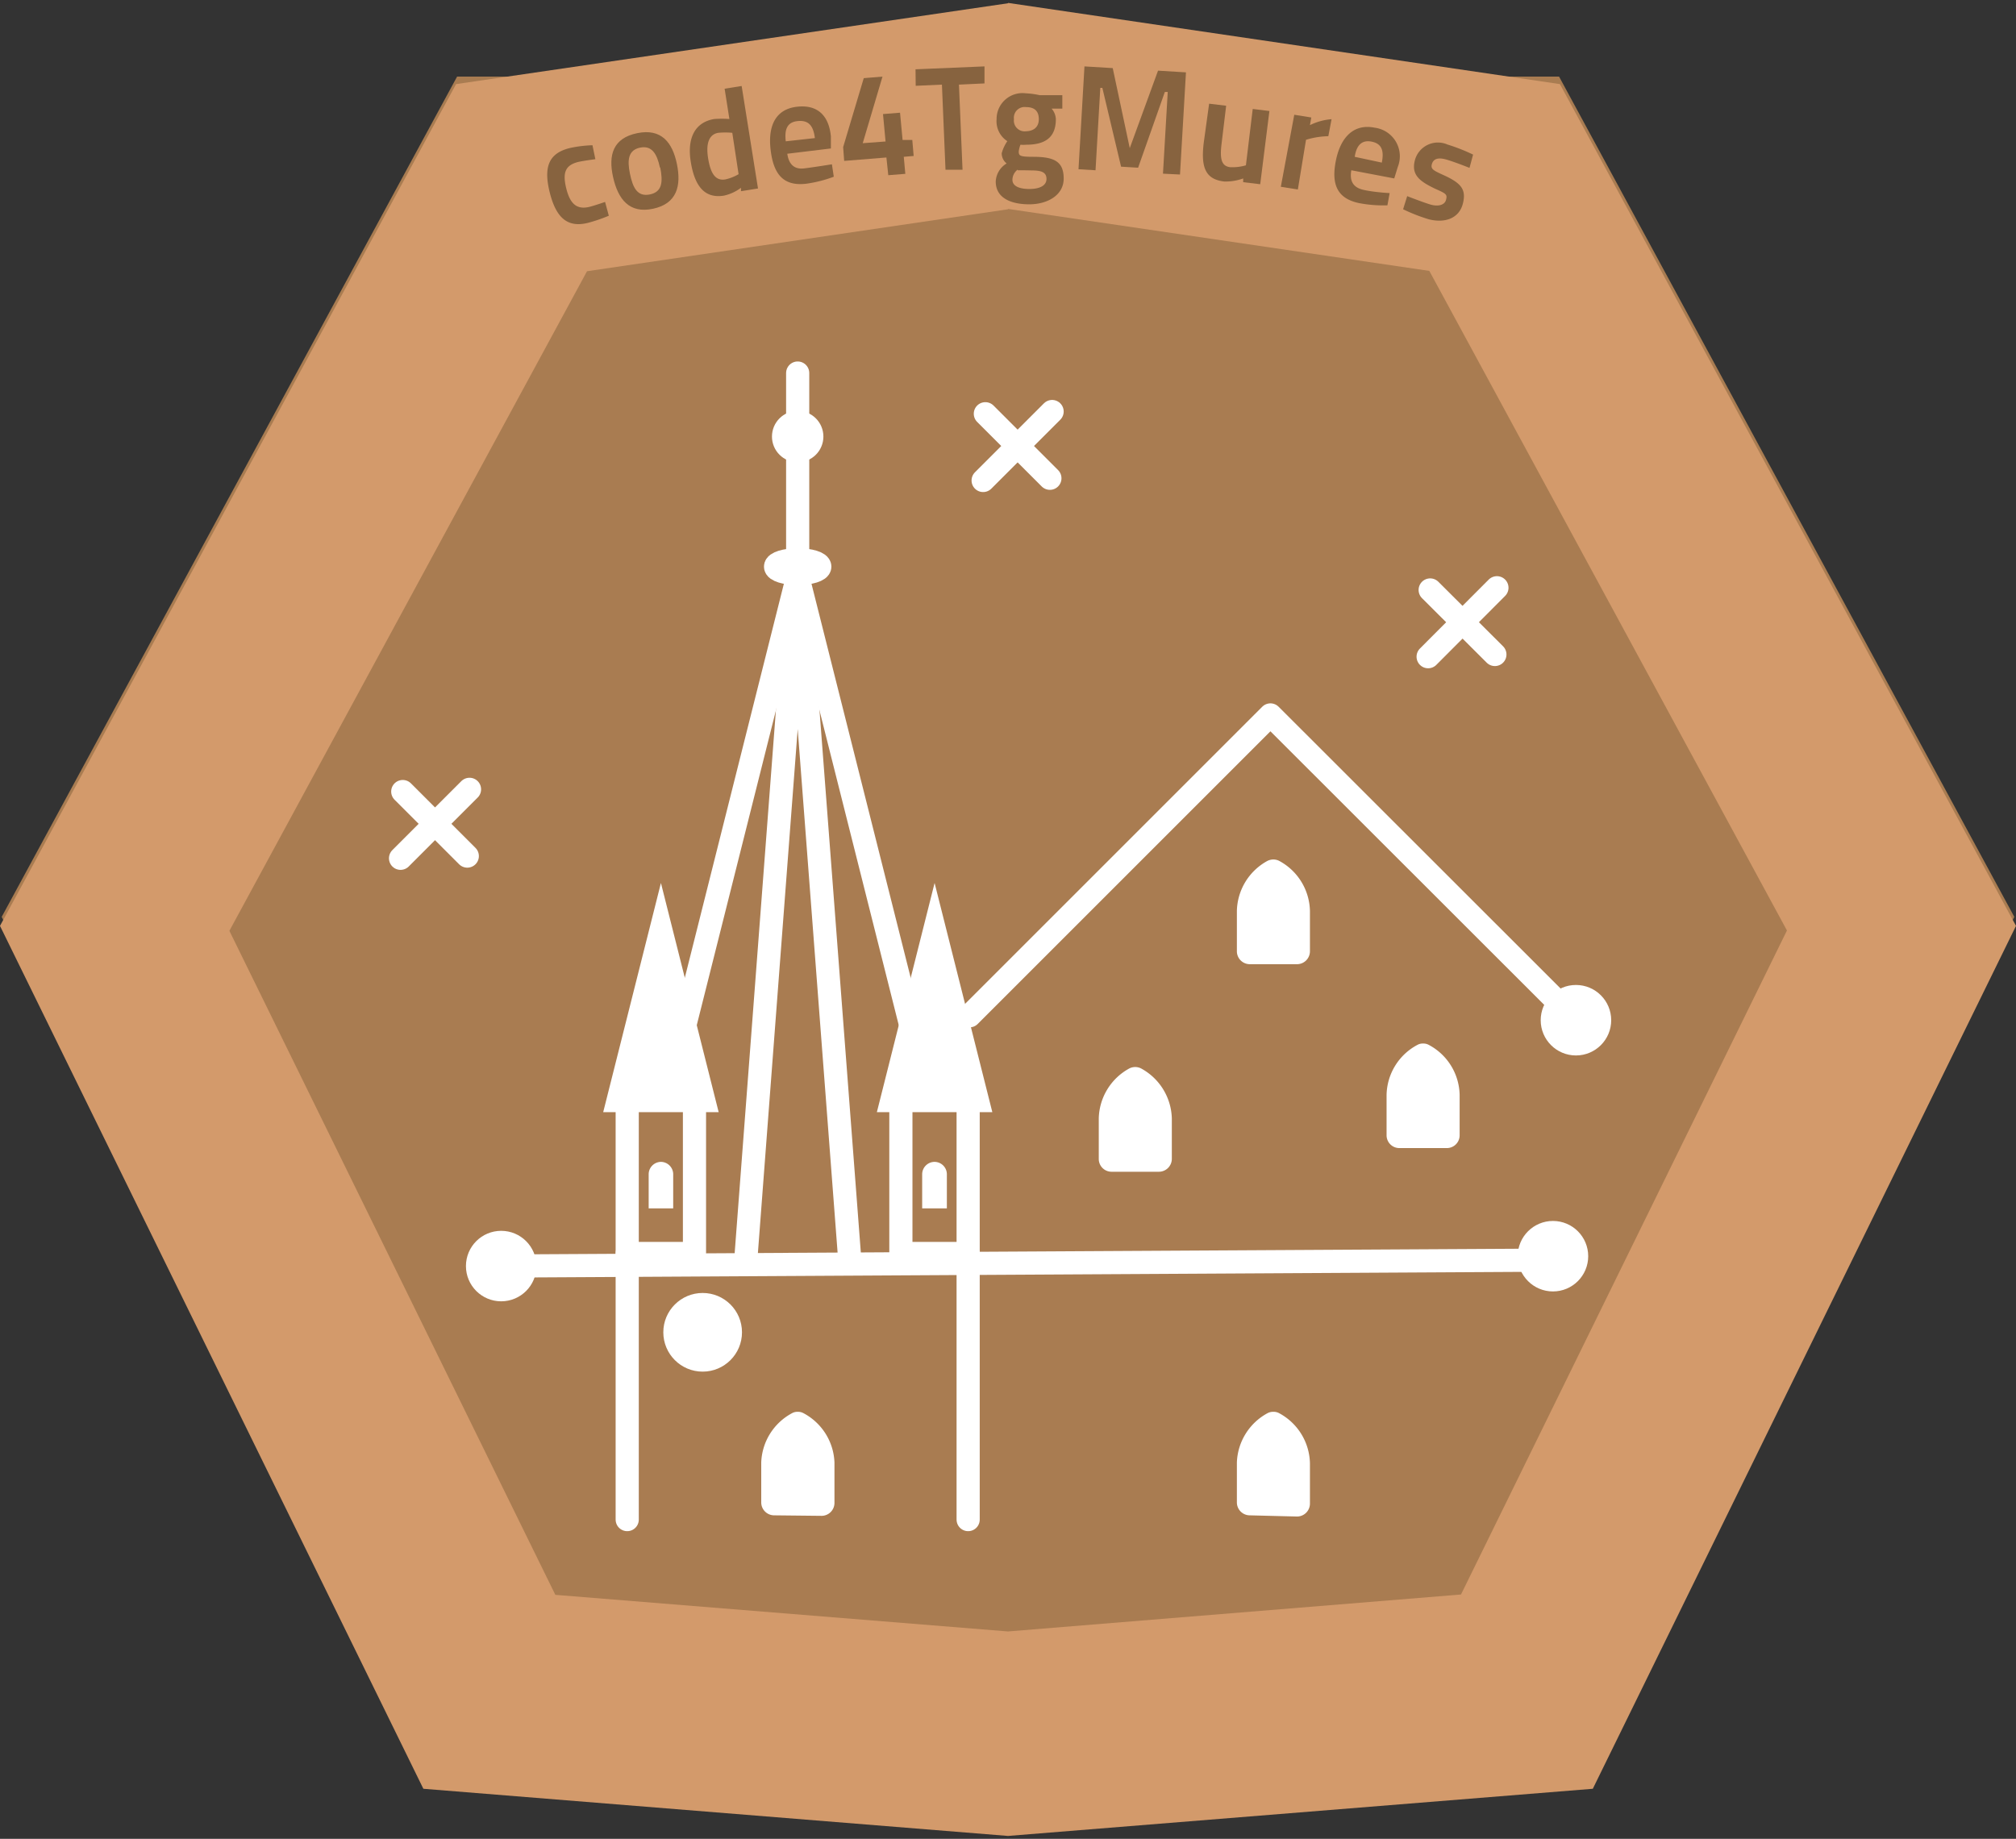 <svg xmlns="http://www.w3.org/2000/svg" width="118.38" height="108" viewBox="0 0 118.38 108"><rect x="0" y="0" width="118.38" height="108" fill="#333333" stroke="none"/><polygon fill="#a97c51" points="91.55 4.5 26.84 4.5 .1 53.85 24.91 104.45 93.47 104.45 118.28 53.85 91.55 4.5"/><line x1="61.78" x2="57.73" y1="24.17" y2="28.22" fill="none" stroke="#fff" stroke-linecap="round" stroke-linejoin="round" stroke-width="1.36"/><line x1="61.65" x2="57.86" y1="28.09" y2="24.3" fill="none" stroke="#fff" stroke-linecap="round" stroke-linejoin="round" stroke-width="1.36"/><line x1="87.9" x2="83.86" y1="34.52" y2="38.57" fill="none" stroke="#fff" stroke-linecap="round" stroke-linejoin="round" stroke-width="1.36"/><line x1="87.78" x2="83.98" y1="38.44" y2="34.65" fill="none" stroke="#fff" stroke-linecap="round" stroke-linejoin="round" stroke-width="1.36"/><line x1="27.57" x2="23.52" y1="46.36" y2="50.41" fill="none" stroke="#fff" stroke-linecap="round" stroke-linejoin="round" stroke-width="1.36"/><line x1="27.44" x2="23.65" y1="50.28" y2="46.49" fill="none" stroke="#fff" stroke-linecap="round" stroke-linejoin="round" stroke-width="1.36"/><line x1="29.11" x2="91.32" y1="74.36" y2="74.01" fill="none" stroke="#fff" stroke-linecap="round" stroke-linejoin="round" stroke-width="1.36"/><polyline fill="none" stroke="#fff" stroke-linecap="round" stroke-linejoin="round" stroke-width="1.36" points="53.76 61.34 46.84 33.85 40.02 60.98"/><polygon fill="#fff" points="58.27 65.32 54.88 51.86 51.49 65.32 58.27 65.32"/><polygon fill="#fff" points="42.2 65.32 38.81 51.86 35.42 65.32 42.2 65.32"/><polyline fill="none" stroke="#fff" stroke-linecap="round" stroke-linejoin="round" stroke-width="1.36" points="49.87 73.62 46.84 33.85 43.82 73.62"/><line x1="56.85" x2="56.85" y1="73.62" y2="89.25" fill="none" stroke="#fff" stroke-linecap="round" stroke-linejoin="round" stroke-width="1.36"/><line x1="36.83" x2="36.83" y1="73.62" y2="89.25" fill="none" stroke="#fff" stroke-linecap="round" stroke-linejoin="round" stroke-width="1.36"/><rect width="3.95" height="9.94" x="36.83" y="63.68" fill="none" stroke="#fff" stroke-linecap="round" stroke-linejoin="round" stroke-width="1.36"/><rect width="3.95" height="9.94" x="52.9" y="63.68" fill="none" stroke="#fff" stroke-linecap="round" stroke-linejoin="round" stroke-width="1.36"/><circle cx="41.26" cy="78.25" r="2.31" fill="#fff"/><path fill="#fff" d="M45.45,89a.76.76,0,0,1-.75-.75V85.9A3.42,3.42,0,0,1,46.51,83a.64.64,0,0,1,.33-.08.66.66,0,0,1,.34.08A3.42,3.42,0,0,1,49,85.9v2.38a.76.76,0,0,1-.75.75Z"/><path fill="#fff" d="M54.88,68.24a.73.73,0,0,0-.73.73v2H55.6V69A.73.73,0,0,0,54.88,68.24Z"/><path fill="#fff" d="M38.81,68.24a.73.73,0,0,0-.72.73v2h1.44V69A.73.73,0,0,0,38.81,68.24Z"/><circle cx="46.84" cy="25.64" r=".83" fill="none" stroke="#fff" stroke-linecap="round" stroke-linejoin="round" stroke-width="1.36"/><ellipse cx="46.84" cy="33.28" fill="none" stroke="#fff" stroke-linecap="round" stroke-linejoin="round" stroke-width="1.36" rx="1.3" ry=".4"/><line x1="46.84" x2="46.84" y1="32.88" y2="21.91" fill="none" stroke="#fff" stroke-linecap="round" stroke-linejoin="round" stroke-width="1.36"/><polyline fill="none" stroke="#fff" stroke-linecap="round" stroke-linejoin="round" stroke-width="1.36" points="56.93 59.66 74.6 41.99 92.54 59.92"/><path fill="#fff" d="M73.38,56.63a.76.76,0,0,1-.75-.75V53.5a3.43,3.43,0,0,1,1.8-2.94.81.81,0,0,1,.34-.08.77.77,0,0,1,.34.08,3.42,3.42,0,0,1,1.81,2.94v2.38a.76.76,0,0,1-.75.75Z"/><path fill="#fff" d="M73.38,89a.76.76,0,0,1-.75-.75V85.9A3.43,3.43,0,0,1,74.43,83a.68.68,0,0,1,.34-.08.66.66,0,0,1,.34.08,3.42,3.42,0,0,1,1.81,2.94v2.38a.76.76,0,0,1-.75.75Z"/><path fill="#fff" d="M65.27,68.82a.75.75,0,0,1-.75-.75V65.69a3.43,3.43,0,0,1,1.8-2.94.76.76,0,0,1,.68,0,3.44,3.44,0,0,1,1.81,2.94v2.38a.76.76,0,0,1-.76.75Z"/><path fill="#fff" d="M82.17,67.43a.75.75,0,0,1-.75-.75V64.31a3.4,3.4,0,0,1,1.81-2.94.64.64,0,0,1,.33-.08.66.66,0,0,1,.34.08,3.4,3.4,0,0,1,1.81,2.94v2.37a.75.75,0,0,1-.75.75Z"/><circle cx="92.54" cy="59.92" r="2.07" fill="#fff"/><circle cx="29.43" cy="74.36" r="2.07" fill="#fff"/><circle cx="91.19" cy="73.78" r="2.07" fill="#fff"/><path fill="#d39a6b" d="M59.19,12.27l24.74,3.64,21,38.74-19.14,39L59.19,95.82,32.61,93.67l-19.14-39,21-38.74,24.73-3.64m0-12.1L26.78,4.94,0,54.38l24.86,50.68,34.33,2.77,34.34-2.77,24.85-50.68L91.6,4.94,59.19.17Z"/><path fill="#87633f" d="M34.79,8.53l.17.82s-.63.08-1,.16c-.76.19-.93.62-.72,1.51s.58,1.32,1.37,1.13c.32-.08.92-.29.92-.29l.22.81a9.06,9.06,0,0,1-1.23.42c-1.21.3-1.88-.31-2.25-1.83s0-2.28,1.21-2.57A7.29,7.29,0,0,1,34.79,8.53Z"/><path fill="#87633f" d="M39.75,9.64c.26,1.28,0,2.32-1.4,2.62S36.29,11.7,36,10.4s0-2.29,1.42-2.58S39.49,8.37,39.75,9.64Zm-1,.2c-.17-.8-.47-1.31-1.16-1.17s-.77.71-.6,1.53.43,1.37,1.17,1.22S38.93,10.66,38.77,9.84Z"/><path fill="#87633f" d="M44.51,11.07l-1,.16,0-.2a2.59,2.59,0,0,1-1,.46c-1.17.19-1.73-.61-1.95-2s.25-2.31,1.38-2.5a6.21,6.21,0,0,1,.89,0l-.28-1.78,1-.16Zm-1.14-.84L43,7.8a4.64,4.64,0,0,0-.82,0c-.54.09-.74.61-.6,1.49s.42,1.34,1,1.25A2.65,2.65,0,0,0,43.37,10.23Z"/><path fill="#87633f" d="M48.85,9.65l.11.73a7.56,7.56,0,0,1-1.61.41c-1.34.16-1.93-.54-2.1-2s.34-2.38,1.54-2.52,1.88.5,2,1.74l0,.71-2.56.31c.08.57.37.94,1,.86S48.85,9.65,48.85,9.65Zm-1-1.54c-.09-.72-.36-1.06-1-1s-.79.5-.71,1.19Z"/><path fill="#87633f" d="M52.05,9.25l-2.48.2-.06-.81,1.21-4.05,1.1-.09L50.66,8.41,52,8.31,51.85,6.7l1-.08L53,8.22l.57,0,.08.94-.58.05.09,1-1,.08Z"/><path fill="#87633f" d="M53.76,4.07l4.05-.17,0,1-1.5.07.21,5-1,0-.21-5-1.54.07Z"/><path fill="#87633f" d="M58.47,10.66a1.31,1.31,0,0,1,.64-1.06A.76.76,0,0,1,58.82,9a2.37,2.37,0,0,1,.33-.71A1.39,1.39,0,0,1,58.52,7a1.52,1.52,0,0,1,1.71-1.52,4.75,4.75,0,0,1,.82.11l1.33,0v.79h-.63A1,1,0,0,1,62,7c0,1.1-.66,1.5-1.74,1.5a2,2,0,0,1-.34,0,1.91,1.91,0,0,0-.1.39c0,.26.06.32.86.32,1.26,0,1.78.3,1.78,1.28S61.5,12,60.44,12,58.47,11.64,58.47,10.66Zm1.29-.7a.76.76,0,0,0-.31.6c0,.37.4.54,1,.54s1-.2,1-.59-.29-.5-.87-.5C60.28,10,59.76,10,59.76,10ZM61,7c0-.47-.25-.71-.75-.71a.63.63,0,0,0-.71.71.63.63,0,0,0,.7.71C60.68,7.7,61,7.48,61,7Z"/><path fill="#87633f" d="M63.68,3.9l1.66.1,1,4.7L68,4.15l1.64.1-.35,6-1-.05.28-4.8H68.4L66.83,9.85l-1-.06L64.73,5.16h-.12L64.33,10l-1-.06Z"/><path fill="#87633f" d="M74.54,6.52,74,10.82l-1-.12,0-.22a3,3,0,0,1-1.12.18c-1.1-.13-1.38-.83-1.19-2.32L71,6.09l1,.12-.27,2.24c-.11.9,0,1.31.51,1.37a2.87,2.87,0,0,0,.92-.11l.4-3.31Z"/><path fill="#87633f" d="M76,6.74l1,.16-.08.45A3.47,3.47,0,0,1,78.19,7L78,8a4.75,4.75,0,0,0-1.31.21l-.48,2.92-1-.16Z"/><path fill="#87633f" d="M81.6,11.34l-.13.72a7.56,7.56,0,0,1-1.66-.13c-1.31-.27-1.65-1.13-1.36-2.53s1.09-2.14,2.27-1.9a1.69,1.69,0,0,1,1.36,2.3l-.21.68L79.35,10c-.1.57.05,1,.71,1.15S81.6,11.34,81.6,11.34Zm-.46-1.79c.14-.7,0-1.11-.59-1.23s-.9.22-1,.89Z"/><path fill="#87633f" d="M86.29,9.86s-1-.4-1.44-.51-.69,0-.77.29.08.37.72.66c1,.46,1.31.83,1.1,1.66s-1,1.17-2,.92a10.26,10.26,0,0,1-1.51-.59l.24-.77s1,.39,1.39.5.8.05.89-.28,0-.37-.65-.66c-.89-.43-1.4-.8-1.18-1.66A1.4,1.4,0,0,1,85,8.49a10.67,10.67,0,0,1,1.5.59Z"/></svg>